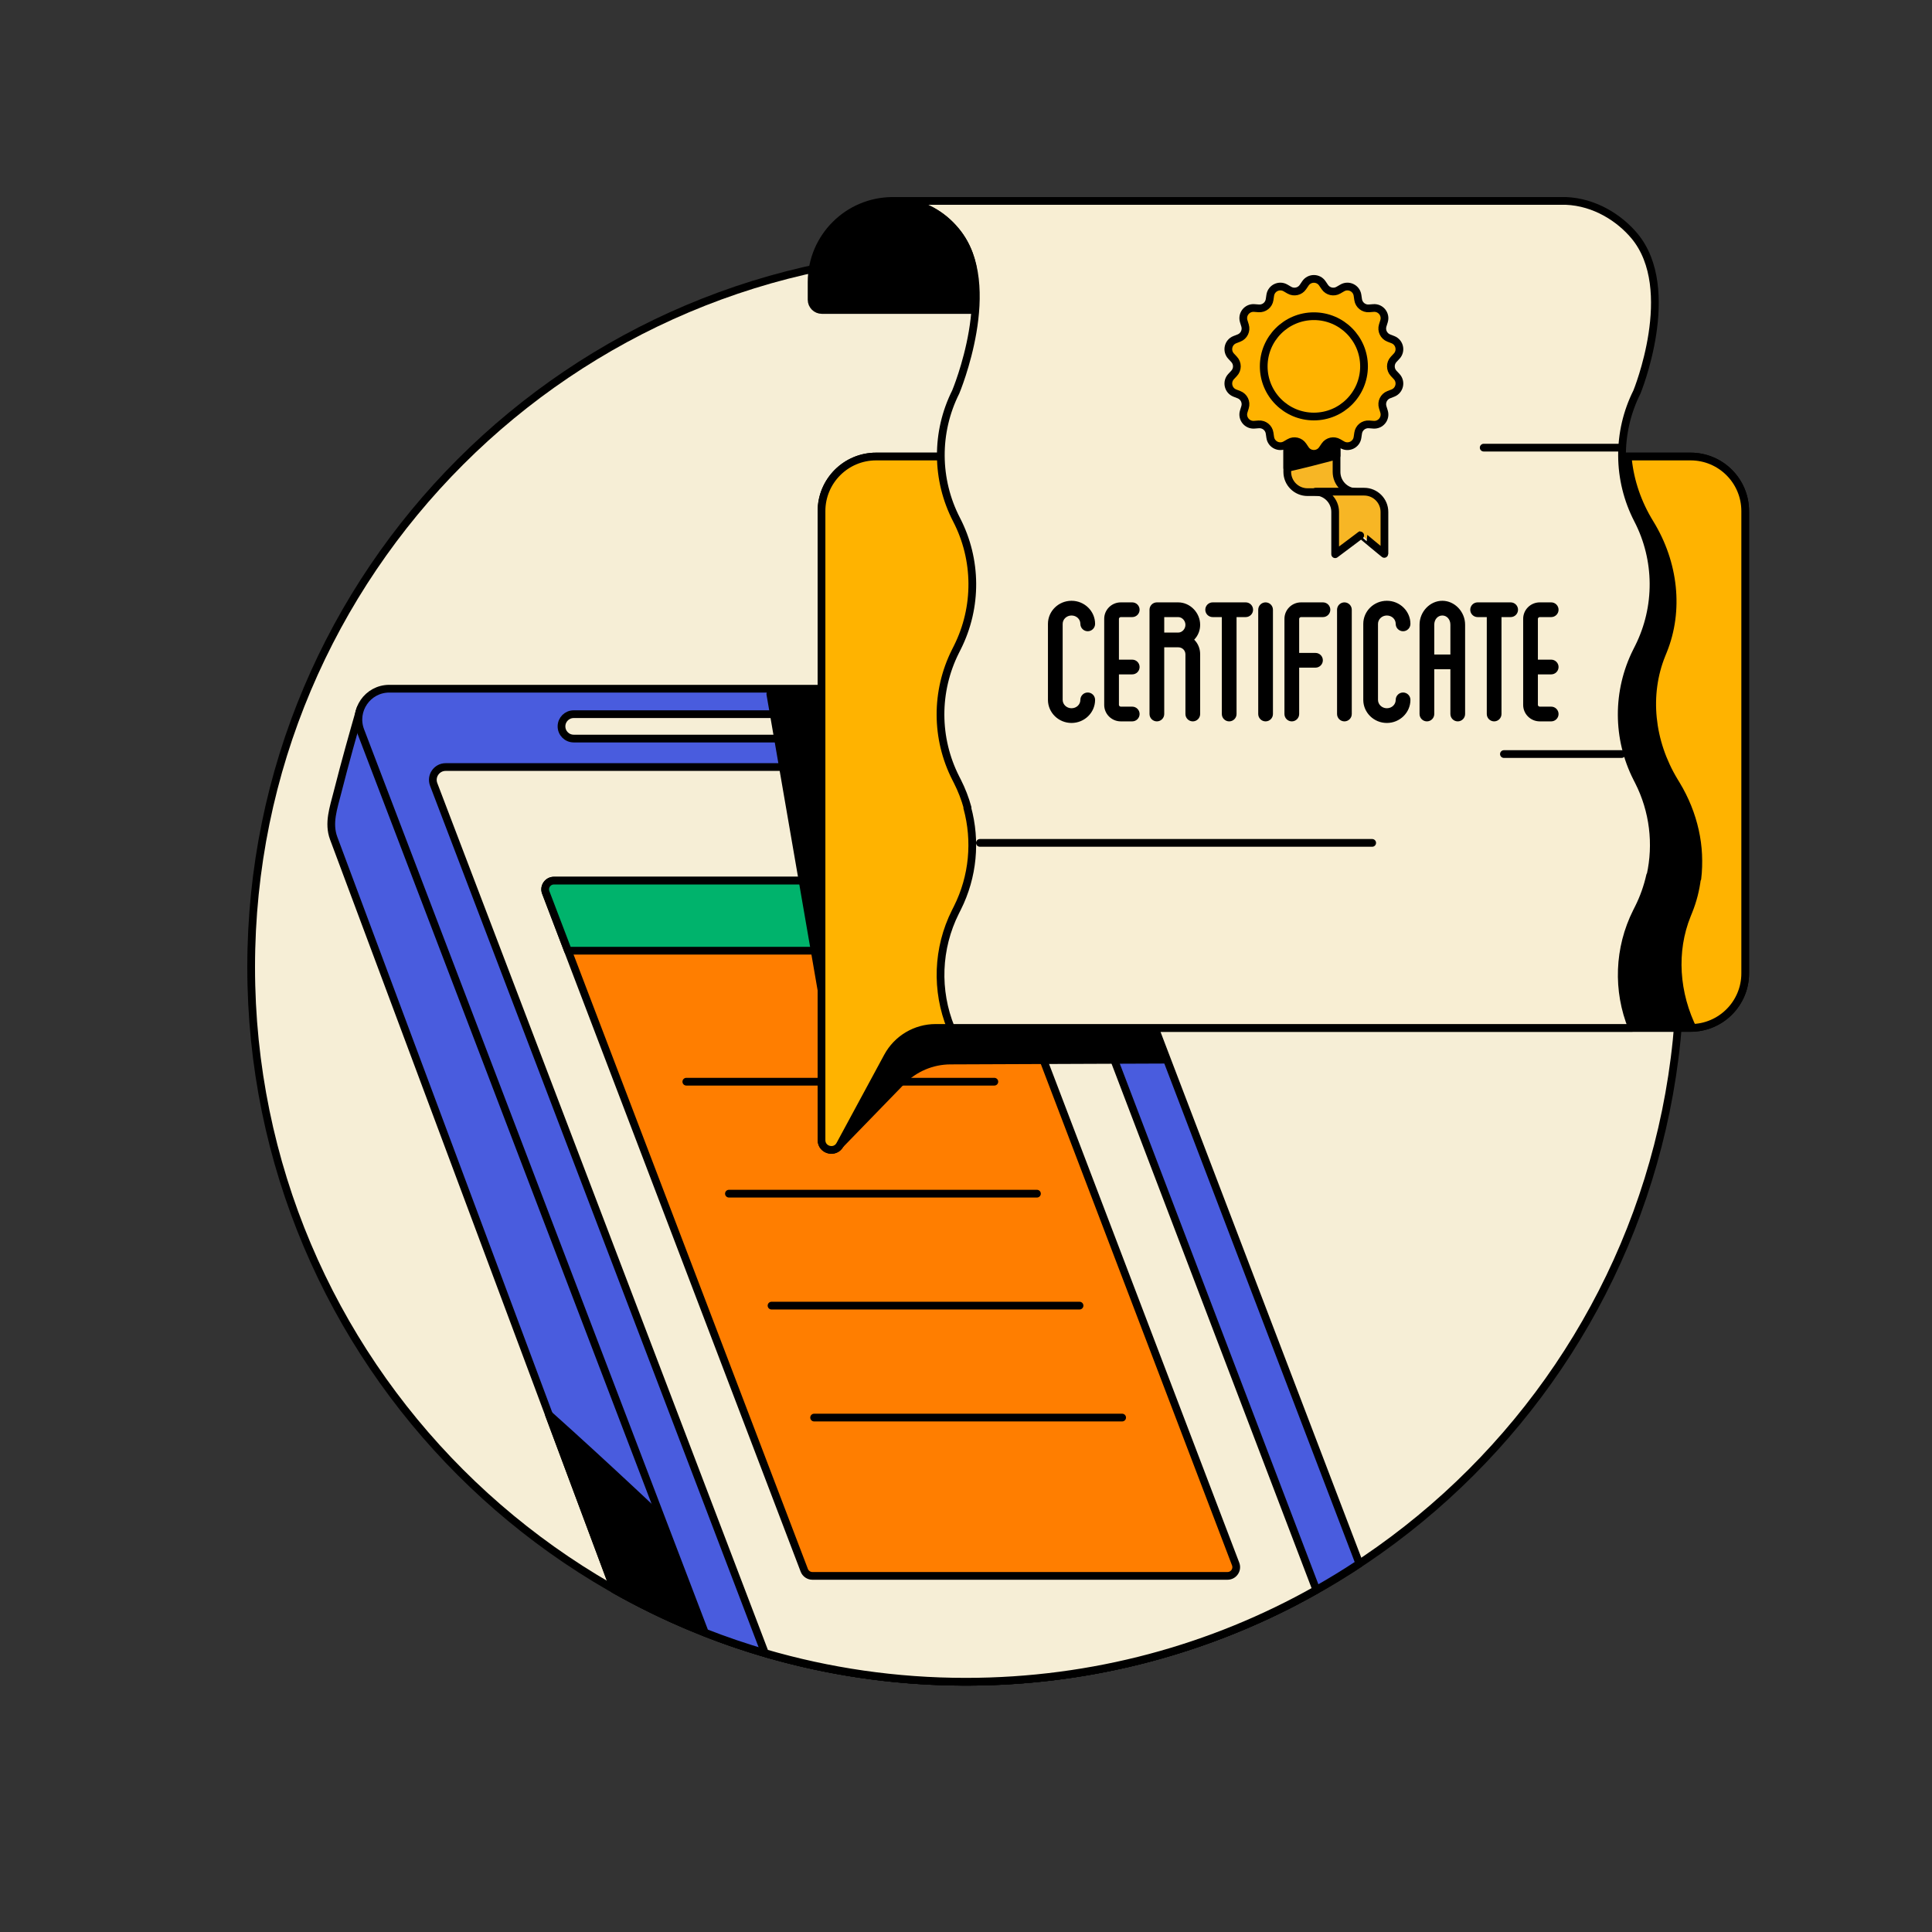 <svg width="1000" height="1000" viewBox="0 0 1000 1000" fill="none" xmlns="http://www.w3.org/2000/svg">
<rect x="0" y="0" width="1000" height="1000" fill="#333333" stroke="none"/>
<path d="M869.75 500.583C869.75 704.86 704.151 870.464 499.875 870.464C295.599 870.464 130 704.86 130 500.583C130 296.307 295.599 130.708 499.875 130.708C704.151 130.708 869.75 296.307 869.75 500.583Z" fill="#F6EED6"/>
<path d="M869.75 500.584C869.75 704.86 704.151 870.464 499.875 870.464C295.599 870.464 130 704.86 130 500.584C130 296.307 295.599 130.708 499.875 130.708C704.151 130.708 869.75 296.307 869.75 500.584Z" stroke="black" stroke-width="4" stroke-miterlimit="10" stroke-linecap="round" stroke-linejoin="round"/>
<path d="M497.099 415.703H234.062V383.901L195.937 363.792C192.114 361.776 187.401 363.776 186.208 367.938C183.271 378.193 178.807 393.792 174.666 410.157C172.625 418.229 169.802 426.058 172.708 433.86L317.916 822.662C371.646 853.078 433.724 870.464 499.875 870.464C561.739 870.464 620.041 855.25 671.286 828.401L519.614 431.209C516.052 421.87 507.093 415.703 497.099 415.703Z" fill="#495CDE"/>
<path d="M497.099 415.703H234.062V383.901L195.937 363.792C192.114 361.776 187.401 363.776 186.208 367.938C183.271 378.193 178.807 393.792 174.666 410.157C172.625 418.229 169.802 426.058 172.708 433.86L317.916 822.662C371.646 853.078 433.724 870.464 499.875 870.464C561.739 870.464 620.041 855.25 671.286 828.401L519.614 431.209C516.052 421.87 507.093 415.703 497.099 415.703Z" stroke="black" stroke-width="4" stroke-miterlimit="10" stroke-linecap="round" stroke-linejoin="round"/>
<path d="M284.15 732.255L317.916 822.662C343.218 836.985 370.369 848.417 398.926 856.505C389.984 842.307 381.01 828.13 372.057 813.943C343.031 786.406 313.942 758.938 284.15 732.255Z" fill="black"/>
<path d="M284.15 732.255L317.916 822.662C343.218 836.985 370.369 848.417 398.926 856.505C389.984 842.307 381.01 828.13 372.057 813.943C343.031 786.406 313.942 758.938 284.15 732.255Z" stroke="black" stroke-width="4" stroke-miterlimit="10" stroke-linecap="round" stroke-linejoin="round"/>
<path d="M519.698 356.469H201.51C190.302 356.469 182.568 367.698 186.568 378.172L364.844 845.031C406.672 861.443 452.219 870.464 499.875 870.464C575.172 870.464 645.198 847.943 703.625 809.297L534.641 366.76C532.276 360.562 526.333 356.469 519.698 356.469Z" fill="#495CDE"/>
<path d="M519.698 356.469H201.51C190.302 356.469 182.568 367.698 186.568 378.172L364.844 845.031C406.672 861.443 452.219 870.464 499.875 870.464C575.172 870.464 645.198 847.943 703.625 809.297L534.641 366.76C532.276 360.562 526.333 356.469 519.698 356.469Z" stroke="black" stroke-width="4" stroke-miterlimit="10" stroke-linecap="round" stroke-linejoin="round"/>
<path d="M514.348 397.021H230.676C226.025 397.021 222.817 401.677 224.473 406.021L395.952 855.641C428.926 865.271 463.79 870.464 499.874 870.464C565.827 870.464 627.733 853.177 681.353 822.927L520.546 401.287C519.567 398.719 517.098 397.021 514.348 397.021Z" fill="#F6EED6"/>
<path d="M514.348 397.021H230.676C226.025 397.021 222.817 401.677 224.473 406.021L395.952 855.641C428.926 865.271 463.79 870.464 499.874 870.464C565.827 870.464 627.733 853.177 681.353 822.927L520.546 401.287C519.567 398.719 517.098 397.021 514.348 397.021Z" stroke="black" stroke-width="4" stroke-miterlimit="10" stroke-linecap="round" stroke-linejoin="round"/>
<path d="M635.353 815.677H420.504C418.634 815.677 416.952 814.521 416.285 812.771L282.483 461.938C281.353 458.984 283.54 455.812 286.702 455.812H501.546C503.421 455.812 505.103 456.969 505.77 458.719L639.572 809.552C640.697 812.505 638.514 815.677 635.353 815.677Z" fill="#FF7E00"/>
<path d="M635.353 815.677H420.504C418.634 815.677 416.952 814.521 416.285 812.771L282.483 461.938C281.353 458.984 283.54 455.812 286.702 455.812H501.546C503.421 455.812 505.103 456.969 505.77 458.719L639.572 809.552C640.697 812.505 638.514 815.677 635.353 815.677Z" stroke="black" stroke-width="4" stroke-miterlimit="10" stroke-linecap="round" stroke-linejoin="round"/>
<path d="M595.234 525.271L603.521 548.485L491.901 548.927C482.385 548.969 473.286 552.833 466.661 559.662L434.766 592.521L466.484 506.073L587.328 481.224L595.234 525.271Z" fill="black" stroke="black" stroke-width="4" stroke-miterlimit="10" stroke-linecap="round" stroke-linejoin="round"/>
<path d="M501.546 455.812H286.702C283.54 455.812 281.353 458.984 282.483 461.938L293.978 492.073C293.978 492.078 293.983 492.083 293.988 492.083H518.473C518.483 492.083 518.488 492.073 518.483 492.062L505.77 458.719C505.103 456.969 503.421 455.812 501.546 455.812Z" fill="#00B36C"/>
<path d="M355.238 559.885H514.671M377.29 617.839H536.723M399.337 675.786H558.77M421.389 733.734H580.822M501.546 455.812H286.702C283.54 455.812 281.353 458.984 282.483 461.938L293.978 492.073C293.978 492.078 293.983 492.083 293.988 492.083H518.473C518.483 492.083 518.488 492.073 518.483 492.063L505.77 458.719C505.103 456.969 503.421 455.812 501.546 455.812Z" stroke="black" stroke-width="4" stroke-miterlimit="10" stroke-linecap="round" stroke-linejoin="round"/>
<path d="M427.817 382.281H296.947C293.458 382.281 290.635 379.458 290.635 375.969C290.635 372.479 293.458 369.656 296.947 369.656H427.817C431.301 369.656 434.13 372.479 434.13 375.969C434.13 379.458 431.301 382.281 427.817 382.281Z" fill="#F6EED6"/>
<path d="M427.817 382.281H296.947C293.458 382.281 290.635 379.458 290.635 375.969C290.635 372.479 293.458 369.656 296.947 369.656H427.817C431.301 369.656 434.13 372.479 434.13 375.969C434.13 379.458 431.301 382.281 427.817 382.281Z" stroke="black" stroke-width="4" stroke-miterlimit="10" stroke-linecap="round" stroke-linejoin="round"/>
<path d="M430.344 542.214L398.719 359.25H439.375L430.344 542.214Z" fill="black" stroke="black" stroke-width="4" stroke-miterlimit="10" stroke-linecap="round" stroke-linejoin="round"/>
<path d="M875.072 236.297H453.463C437.859 236.297 425.213 248.943 425.213 264.547V590.109C425.213 595.385 432.26 597.167 434.765 592.521L459.437 546.865C464.369 537.74 473.911 532.047 484.291 532.047H875.072C890.671 532.047 903.317 519.401 903.317 503.802V264.547C903.317 248.943 890.671 236.297 875.072 236.297Z" fill="#00B36C"/>
<path d="M875.072 236.297H453.463C437.859 236.297 425.213 248.943 425.213 264.547V590.109C425.213 595.385 432.26 597.167 434.765 592.521L459.437 546.865C464.369 537.74 473.911 532.047 484.291 532.047H875.072C890.671 532.047 903.317 519.401 903.317 503.802V264.547C903.317 248.943 890.671 236.297 875.072 236.297Z" stroke="black" stroke-width="4" stroke-miterlimit="10" stroke-linecap="round" stroke-linejoin="round"/>
<path d="M875.072 236.297H453.463C437.859 236.297 425.213 248.943 425.213 264.547V590.109C425.213 595.385 432.26 597.167 434.765 592.521L459.437 546.865C464.369 537.74 473.911 532.047 484.291 532.047H875.072C890.671 532.047 903.317 519.401 903.317 503.802V264.547C903.317 248.943 890.671 236.297 875.072 236.297Z" fill="#FFB300"/>
<mask id="mask0_773_1649" style="mask-type:luminance" maskUnits="userSpaceOnUse" x="451" y="235" width="429" height="300">
<path d="M451.135 235.344H879.135V534.01H451.135V235.344Z" fill="white"/>
</mask>
<g mask="url(#mask0_773_1649)">
<mask id="mask1_773_1649" style="mask-type:luminance" maskUnits="userSpaceOnUse" x="425" y="236" width="479" height="360">
<path d="M453.458 236.297C437.859 236.297 425.213 248.943 425.213 264.547V590.109C425.213 595.38 432.26 597.161 434.765 592.521L459.437 546.865C464.369 537.74 473.911 532.047 484.286 532.047H875.072C890.671 532.047 903.317 519.401 903.317 503.802V264.547C903.317 248.943 890.671 236.297 875.072 236.297H453.458Z" fill="white"/>
</mask>
<g mask="url(#mask1_773_1649)">
<path d="M873.224 473.573L874.041 471.542C876.218 466.156 877.646 460.521 878.364 454.765H878.547C880.573 438.495 876.854 421.281 867.656 406.099L866.619 404.39C854.151 383.812 851.718 359.5 860.057 338.875L860.88 336.844C869.291 316.031 866.734 291.479 853.994 270.802C841.26 250.125 838.703 225.578 847.114 204.76C847.114 204.76 863.651 151.693 837.942 124.109C829.385 114.922 815.776 106.588 800.672 105.995H451.974C467.078 106.588 478.099 112.63 486.656 121.812C512.369 149.396 494.521 204.76 494.521 204.76C486.109 225.578 488.666 250.125 501.406 270.802C514.14 291.479 516.698 316.031 508.286 336.844L507.463 338.875C499.125 359.5 501.557 383.812 514.026 404.39L515.062 406.099C517.724 410.489 519.916 415.052 521.656 419.713C521.599 419.713 521.541 419.713 521.489 419.708C527.869 436.859 528.005 455.333 521.448 471.542L520.63 473.573C513.026 492.38 514.411 514.25 524.161 533.562H876.755C867 514.25 865.619 492.38 873.224 473.573Z" fill="black"/>
</g>
</g>
<mask id="mask2_773_1649" style="mask-type:luminance" maskUnits="userSpaceOnUse" x="449" y="235" width="433" height="302">
<path d="M449.801 235.344H881.801V536.677H449.801V235.344Z" fill="white"/>
</mask>
<g mask="url(#mask2_773_1649)">
<mask id="mask3_773_1649" style="mask-type:luminance" maskUnits="userSpaceOnUse" x="425" y="236" width="479" height="360">
<path d="M453.457 236.297C437.858 236.297 425.212 248.943 425.212 264.547V590.109C425.212 595.38 432.259 597.161 434.764 592.521L459.436 546.865C464.368 537.74 473.91 532.047 484.285 532.047H875.071C890.67 532.047 903.316 519.401 903.316 503.802V264.547C903.316 248.943 890.67 236.297 875.071 236.297H453.457Z" fill="white"/>
</mask>
<g mask="url(#mask3_773_1649)">
<path d="M873.223 473.573L874.04 471.542C876.217 466.156 877.645 460.521 878.363 454.765H878.546C880.572 438.495 876.853 421.281 867.655 406.099L866.619 404.39C854.15 383.812 851.717 359.5 860.056 338.875L860.879 336.844C869.29 316.031 866.733 291.479 853.994 270.802C841.259 250.125 838.702 225.578 847.113 204.76C847.113 204.76 863.65 151.693 837.941 124.109C829.384 114.922 815.775 106.588 800.671 105.995H451.973C467.077 106.588 478.098 112.63 486.655 121.812C512.368 149.396 494.52 204.76 494.52 204.76C486.108 225.578 488.665 250.125 501.405 270.802C514.139 291.479 516.697 316.031 508.285 336.844L507.462 338.875C499.124 359.5 501.556 383.812 514.025 404.39L515.061 406.099C517.723 410.489 519.915 415.052 521.655 419.713C521.598 419.713 521.54 419.713 521.488 419.708C527.868 436.859 528.004 455.333 521.447 471.542L520.629 473.573C513.025 492.38 514.41 514.25 524.16 533.562H876.754C866.999 514.25 865.619 492.38 873.223 473.573Z" stroke="black" stroke-width="4" stroke-miterlimit="10" stroke-linecap="round" stroke-linejoin="round"/>
</g>
</g>
<path d="M875.072 236.297H453.463C437.859 236.297 425.213 248.943 425.213 264.547V590.109C425.213 595.385 432.26 597.167 434.765 592.521L459.437 546.865C464.369 537.74 473.911 532.047 484.291 532.047H875.072C890.671 532.047 903.317 519.401 903.317 503.802V264.547C903.317 248.943 890.671 236.297 875.072 236.297Z" stroke="black" stroke-width="4" stroke-miterlimit="10" stroke-linecap="round" stroke-linejoin="round"/>
<path d="M847.118 471.99L848.139 469.958C850.842 464.568 852.816 458.922 854.098 453.161H854.28C857.895 436.875 855.858 419.641 848.145 404.443L847.275 402.729C836.822 382.13 836.764 357.792 847.118 337.141L848.139 335.109C858.587 314.271 858.426 289.693 847.712 268.995C836.993 248.292 836.837 223.714 847.285 202.88C847.285 202.88 869.009 149.75 845.999 122.135C838.332 112.943 825.54 104.594 810.499 104H461.801C476.842 104.594 487.275 110.641 494.936 119.833C517.947 147.453 494.691 202.88 494.691 202.88C484.243 223.714 484.4 248.292 495.118 268.995C505.832 289.693 505.993 314.271 495.546 335.109L494.525 337.141C484.171 357.792 484.228 382.13 494.681 402.729L495.551 404.443C497.785 408.839 499.535 413.406 500.816 418.073C500.759 418.068 500.702 418.073 500.645 418.068C505.353 435.24 503.681 453.729 495.546 469.958L494.525 471.99C485.082 490.823 484.327 512.714 492.191 532.047H844.785C836.921 512.714 837.676 490.823 847.118 471.99Z" fill="#F8EED3"/>
<path d="M847.119 471.99L848.139 469.958C850.842 464.568 852.816 458.922 854.098 453.161H854.28C857.895 436.875 855.858 419.641 848.145 404.443L847.275 402.729C836.822 382.13 836.764 357.792 847.119 337.141L848.139 335.109C858.587 314.271 858.426 289.693 847.712 268.995C836.993 248.292 836.837 223.714 847.285 202.88C847.285 202.88 869.009 149.75 845.999 122.135C838.332 112.943 825.54 104.594 810.499 104H461.801C476.842 104.594 487.275 110.641 494.936 119.833C517.947 147.453 494.691 202.88 494.691 202.88C484.243 223.714 484.4 248.292 495.118 268.995C505.832 289.693 505.993 314.271 495.546 335.109L494.525 337.141C484.171 357.792 484.228 382.13 494.681 402.729L495.551 404.443C497.785 408.839 499.535 413.406 500.816 418.073C500.759 418.068 500.702 418.073 500.645 418.068C505.353 435.24 503.681 453.729 495.546 469.958L494.525 471.99C485.082 490.823 484.327 512.714 492.191 532.047H844.785C836.921 512.714 837.676 490.823 847.119 471.99Z" stroke="black" stroke-width="4" stroke-miterlimit="10" stroke-linecap="round" stroke-linejoin="round"/>
<path d="M504.129 146.026C504.129 122.818 485.316 104 462.103 104C438.895 104 420.082 122.818 420.082 146.026V155.125C420.082 158.062 422.457 160.443 425.395 160.443H504.129V146.026Z" fill="black" stroke="black" stroke-width="4" stroke-miterlimit="10" stroke-linecap="round" stroke-linejoin="round"/>
<path d="M507.197 436.276H710.239M778.426 390.302H839.343M767.958 231.698H837.937" stroke="black" stroke-width="4" stroke-miterlimit="10" stroke-linecap="round" stroke-linejoin="round"/>
<path d="M695.609 197.099C695.609 207.885 686.864 216.63 676.072 216.63C665.286 216.63 656.541 207.885 656.541 197.099C656.541 186.307 665.286 177.562 676.072 177.562C686.864 177.562 695.609 186.307 695.609 197.099Z" fill="#FFB300"/>
<path d="M695.609 197.099C695.609 207.885 686.864 216.63 676.072 216.63C665.286 216.63 656.541 207.885 656.541 197.099C656.541 186.307 665.286 177.562 676.072 177.562C686.864 177.562 695.609 186.307 695.609 197.099Z" stroke="black" stroke-width="4" stroke-miterlimit="10" stroke-linecap="round" stroke-linejoin="round"/>
<path d="M666.291 223.646V244.24C666.291 250.037 670.989 254.729 676.786 254.729H701.921C696.27 254.537 691.791 249.901 691.791 244.245V223.995C691.791 223.995 665.593 222.943 666.291 223.646Z" fill="#F7B625"/>
<path d="M666.291 223.646V244.24C666.291 250.037 670.989 254.729 676.786 254.729H701.921C696.27 254.537 691.791 249.901 691.791 244.245V223.995C691.791 223.995 665.593 222.943 666.291 223.646Z" stroke="black" stroke-width="4" stroke-miterlimit="10" stroke-linecap="round" stroke-linejoin="round"/>
<path d="M691.792 235.844V223.995C691.792 223.995 665.594 222.948 666.297 223.646V242.224C674.834 240.261 683.323 238.094 691.792 235.844Z" fill="black"/>
<path d="M691.792 235.844V223.995C691.792 223.995 665.594 222.948 666.297 223.646V242.224C674.834 240.261 683.323 238.094 691.792 235.844Z" stroke="black" stroke-width="4" stroke-miterlimit="10" stroke-linecap="round" stroke-linejoin="round"/>
<path d="M716.578 286.75V264.985C716.578 259.188 711.88 254.49 706.089 254.49H680.953C686.599 254.688 691.078 259.323 691.078 264.974V286.865C691.078 286.865 704.792 276.62 704.552 276.735C704.443 276.792 716.943 287.115 716.578 286.75Z" fill="#F7B625"/>
<path d="M716.578 286.75V264.985C716.578 259.188 711.88 254.49 706.089 254.49H680.953C686.599 254.688 691.078 259.323 691.078 264.974V286.865C691.078 286.865 704.792 276.62 704.552 276.735C704.443 276.792 716.943 287.115 716.578 286.75Z" stroke="black" stroke-width="4" stroke-miterlimit="10" stroke-linecap="round" stroke-linejoin="round"/>
<path d="M684.431 146.672L685.733 148.583C687.291 150.88 690.358 151.583 692.759 150.188L694.759 149.026C697.989 147.151 702.093 149.13 702.64 152.823L702.978 155.109C703.384 157.854 705.848 159.818 708.614 159.604L710.916 159.427C714.64 159.141 717.483 162.698 716.374 166.266L715.686 168.474C714.864 171.125 716.228 173.958 718.811 174.969L720.968 175.807C724.447 177.161 725.463 181.604 722.916 184.333L721.338 186.026C719.447 188.057 719.447 191.203 721.338 193.234L722.916 194.922C725.463 197.656 724.447 202.094 720.968 203.453L718.811 204.292C716.228 205.302 714.864 208.135 715.686 210.786L716.374 212.995C717.483 216.557 714.64 220.12 710.916 219.833L708.614 219.656C705.848 219.443 703.384 221.406 702.978 224.151L702.64 226.438C702.093 230.13 697.989 232.104 694.759 230.229L692.759 229.073C690.358 227.677 687.291 228.38 685.733 230.672L684.431 232.589C682.338 235.677 677.785 235.677 675.686 232.589L674.39 230.672C672.832 228.38 669.759 227.677 667.358 229.073L665.364 230.229C662.129 232.104 658.03 230.13 657.478 226.438L657.14 224.151C656.733 221.406 654.275 219.443 651.504 219.656L649.202 219.833C645.478 220.12 642.64 216.557 643.749 212.995L644.431 210.786C645.254 208.135 643.89 205.302 641.306 204.292L639.15 203.453C635.671 202.094 634.66 197.656 637.207 194.922L638.78 193.234C640.676 191.203 640.676 188.057 638.78 186.026L637.207 184.333C634.66 181.604 635.671 177.161 639.15 175.807L641.306 174.969C643.89 173.958 645.254 171.125 644.431 168.474L643.749 166.266C642.64 162.698 645.478 159.141 649.202 159.427L651.504 159.604C654.275 159.818 656.733 157.854 657.14 155.109L657.478 152.823C658.03 149.13 662.129 147.151 665.364 149.026L667.358 150.188C669.759 151.583 672.832 150.88 674.39 148.583L675.686 146.672C677.785 143.583 682.338 143.583 684.431 146.672Z" fill="#FFB300"/>
<path d="M684.431 146.672L685.733 148.583C687.291 150.88 690.358 151.583 692.759 150.188L694.759 149.026C697.989 147.151 702.093 149.13 702.64 152.823L702.978 155.109C703.384 157.854 705.848 159.818 708.614 159.604L710.916 159.427C714.64 159.141 717.483 162.698 716.374 166.266L715.686 168.474C714.864 171.125 716.228 173.958 718.811 174.969L720.968 175.807C724.447 177.161 725.463 181.604 722.916 184.333L721.338 186.026C719.447 188.057 719.447 191.203 721.338 193.234L722.916 194.922C725.463 197.656 724.447 202.094 720.968 203.453L718.811 204.292C716.228 205.302 714.864 208.135 715.686 210.786L716.374 212.995C717.483 216.557 714.64 220.12 710.916 219.833L708.614 219.656C705.848 219.443 703.384 221.406 702.978 224.151L702.64 226.438C702.093 230.13 697.989 232.104 694.759 230.229L692.759 229.073C690.358 227.677 687.291 228.38 685.733 230.672L684.431 232.589C682.338 235.677 677.785 235.677 675.686 232.589L674.39 230.672C672.832 228.38 669.759 227.677 667.358 229.073L665.364 230.229C662.129 232.104 658.03 230.13 657.478 226.438L657.14 224.151C656.733 221.406 654.275 219.443 651.504 219.656L649.202 219.833C645.478 220.12 642.64 216.557 643.749 212.995L644.431 210.786C645.254 208.135 643.89 205.302 641.306 204.292L639.15 203.453C635.671 202.094 634.66 197.656 637.207 194.922L638.78 193.234C640.676 191.203 640.676 188.057 638.78 186.026L637.207 184.333C634.66 181.604 635.671 177.161 639.15 175.807L641.306 174.969C643.89 173.958 645.254 171.125 644.431 168.474L643.749 166.266C642.64 162.698 645.478 159.141 649.202 159.427L651.504 159.604C654.275 159.818 656.733 157.854 657.14 155.109L657.478 152.823C658.03 149.13 662.129 147.151 665.364 149.026L667.358 150.188C669.759 151.583 672.832 150.88 674.39 148.583L675.686 146.672C677.785 143.583 682.338 143.583 684.431 146.672Z" stroke="black" stroke-width="4" stroke-miterlimit="10" stroke-linecap="round" stroke-linejoin="round"/>
<path d="M706.02 189.631C706.02 203.969 694.4 215.594 680.061 215.594C665.723 215.594 654.098 203.969 654.098 189.631C654.098 175.292 665.723 163.667 680.061 163.667C694.4 163.667 706.02 175.292 706.02 189.631Z" fill="#FFB300"/>
<path d="M706.02 189.631C706.02 203.969 694.4 215.594 680.061 215.594C665.723 215.594 654.098 203.969 654.098 189.631C654.098 175.292 665.723 163.667 680.061 163.667C694.4 163.667 706.02 175.292 706.02 189.631Z" stroke="black" stroke-width="4" stroke-miterlimit="10" stroke-linecap="round" stroke-linejoin="round"/>
<path d="M554.614 318.584C557.187 318.584 559.197 320.49 559.197 322.917C559.197 325.021 560.911 326.729 563.01 326.729C565.109 326.729 566.817 325.021 566.817 322.917C566.817 316.328 561.348 310.964 554.614 310.964C547.89 310.964 542.416 316.328 542.416 322.917V362.245C542.416 368.839 547.89 374.203 554.614 374.203C561.348 374.203 566.817 368.839 566.817 362.245C566.817 360.146 565.109 358.438 563.01 358.438C560.911 358.438 559.197 360.146 559.197 362.245C559.197 364.677 557.187 366.584 554.614 366.584C552.088 366.584 550.036 364.636 550.036 362.245V322.917C550.036 320.526 552.088 318.584 554.614 318.584ZM580.119 319.407H586.041C588.145 319.407 589.854 317.698 589.854 315.599C589.854 313.495 588.145 311.787 586.041 311.787H580.119C575.385 311.787 571.536 315.599 571.536 320.287V364.881C571.536 369.568 575.385 373.381 580.119 373.381H586.041C588.145 373.381 589.854 371.672 589.854 369.568C589.854 367.469 588.145 365.761 586.041 365.761H580.119C579.645 365.761 579.156 365.318 579.156 364.881V349.058H586.041C588.145 349.058 589.854 347.349 589.854 345.245C589.854 343.146 588.145 341.438 586.041 341.438H579.156V320.287C579.156 319.849 579.645 319.407 580.119 319.407ZM609.817 327.422H602.604V319.407H609.817C611.854 319.407 613.577 321.245 613.577 323.412C613.577 325.584 611.854 327.422 609.817 327.422ZM609.817 311.787H598.791C596.692 311.787 594.984 313.495 594.984 315.599V369.573C594.984 371.672 596.692 373.381 598.791 373.381C600.895 373.381 602.604 371.672 602.604 369.573V335.042H609.817C611.942 335.042 613.52 336.573 613.577 338.636V369.573C613.577 371.672 615.286 373.381 617.39 373.381C619.489 373.381 621.197 371.672 621.197 369.573V338.636C621.197 335.693 620.098 333.058 618.114 331.094C620.098 329.037 621.197 326.344 621.197 323.412C621.197 317.11 615.989 311.787 609.817 311.787ZM644.781 311.787H627.671C625.567 311.787 623.859 313.495 623.859 315.599C623.859 317.698 625.567 319.407 627.671 319.407H632.416V369.573C632.416 371.672 634.124 373.381 636.223 373.381C638.322 373.381 640.036 371.672 640.036 369.573V319.407H644.781C646.88 319.407 648.593 317.698 648.593 315.599C648.593 313.495 646.88 311.787 644.781 311.787ZM655.062 311.787C652.963 311.787 651.255 313.495 651.255 315.599V369.573C651.255 371.672 652.963 373.381 655.062 373.381C657.161 373.381 658.874 371.672 658.874 369.573V315.599C658.874 313.495 657.161 311.787 655.062 311.787ZM684.765 311.787H673.411C668.676 311.787 664.827 315.599 664.827 320.287V369.573C664.827 371.672 666.536 373.381 668.635 373.381C670.739 373.381 672.447 371.672 672.447 369.573V345.573H680.895C682.999 345.573 684.708 343.865 684.708 341.761C684.708 339.662 682.999 337.953 680.895 337.953H672.447V320.287C672.447 319.854 672.932 319.407 673.411 319.407H684.765C686.864 319.407 688.572 317.698 688.572 315.599C688.572 313.495 686.864 311.787 684.765 311.787ZM695.869 311.787C693.77 311.787 692.057 313.495 692.057 315.599V369.573C692.057 371.672 693.77 373.381 695.869 373.381C697.968 373.381 699.676 371.672 699.676 369.573V315.599C699.676 313.495 697.968 311.787 695.869 311.787ZM717.833 318.584C720.4 318.584 722.416 320.49 722.416 322.917C722.416 325.021 724.124 326.729 726.229 326.729C728.327 326.729 730.036 325.021 730.036 322.917C730.036 316.328 724.562 310.964 717.833 310.964C711.104 310.964 705.63 316.328 705.63 322.917V362.245C705.63 368.839 711.104 374.203 717.833 374.203C724.562 374.203 730.036 368.839 730.036 362.245C730.036 360.146 728.327 358.438 726.229 358.438C724.124 358.438 722.416 360.146 722.416 362.245C722.416 364.677 720.4 366.584 717.833 366.584C715.307 366.584 713.249 364.636 713.249 362.245V322.917C713.249 320.526 715.307 318.584 717.833 318.584ZM746.541 318.584C748.921 318.584 750.718 320.625 750.718 323.334V338.776H742.374V323.334C742.374 320.625 744.166 318.584 746.541 318.584ZM746.541 310.964C740.15 310.964 734.755 316.631 734.755 323.334V369.568C734.755 371.672 736.463 373.381 738.562 373.381C740.666 373.381 742.374 371.672 742.374 369.568V346.396H750.718V369.568C750.718 371.672 752.426 373.381 754.525 373.381C756.624 373.381 758.338 371.672 758.338 369.568V323.334C758.338 316.631 752.937 310.964 746.541 310.964ZM781.921 311.787H764.807C762.708 311.787 760.999 313.495 760.999 315.599C760.999 317.698 762.708 319.407 764.807 319.407H769.557V369.573C769.557 371.672 771.265 373.381 773.364 373.381C775.463 373.381 777.171 371.672 777.171 369.573V319.407H781.921C784.02 319.407 785.729 317.698 785.729 315.599C785.729 313.495 784.02 311.787 781.921 311.787ZM802.9 349.058C804.999 349.058 806.708 347.349 806.708 345.245C806.708 343.146 804.999 341.438 802.9 341.438H796.01V320.287C796.01 319.854 796.494 319.407 796.973 319.407H802.9C804.999 319.407 806.708 317.698 806.708 315.599C806.708 313.495 804.999 311.787 802.9 311.787H796.973C792.244 311.787 788.39 315.599 788.39 320.287V364.881C788.39 369.568 792.244 373.381 796.973 373.381H802.9C804.999 373.381 806.708 371.672 806.708 369.573C806.708 367.469 804.999 365.761 802.9 365.761H796.973C796.494 365.761 796.01 365.318 796.01 364.881V349.058H802.9Z" fill="black"/>
</svg>
